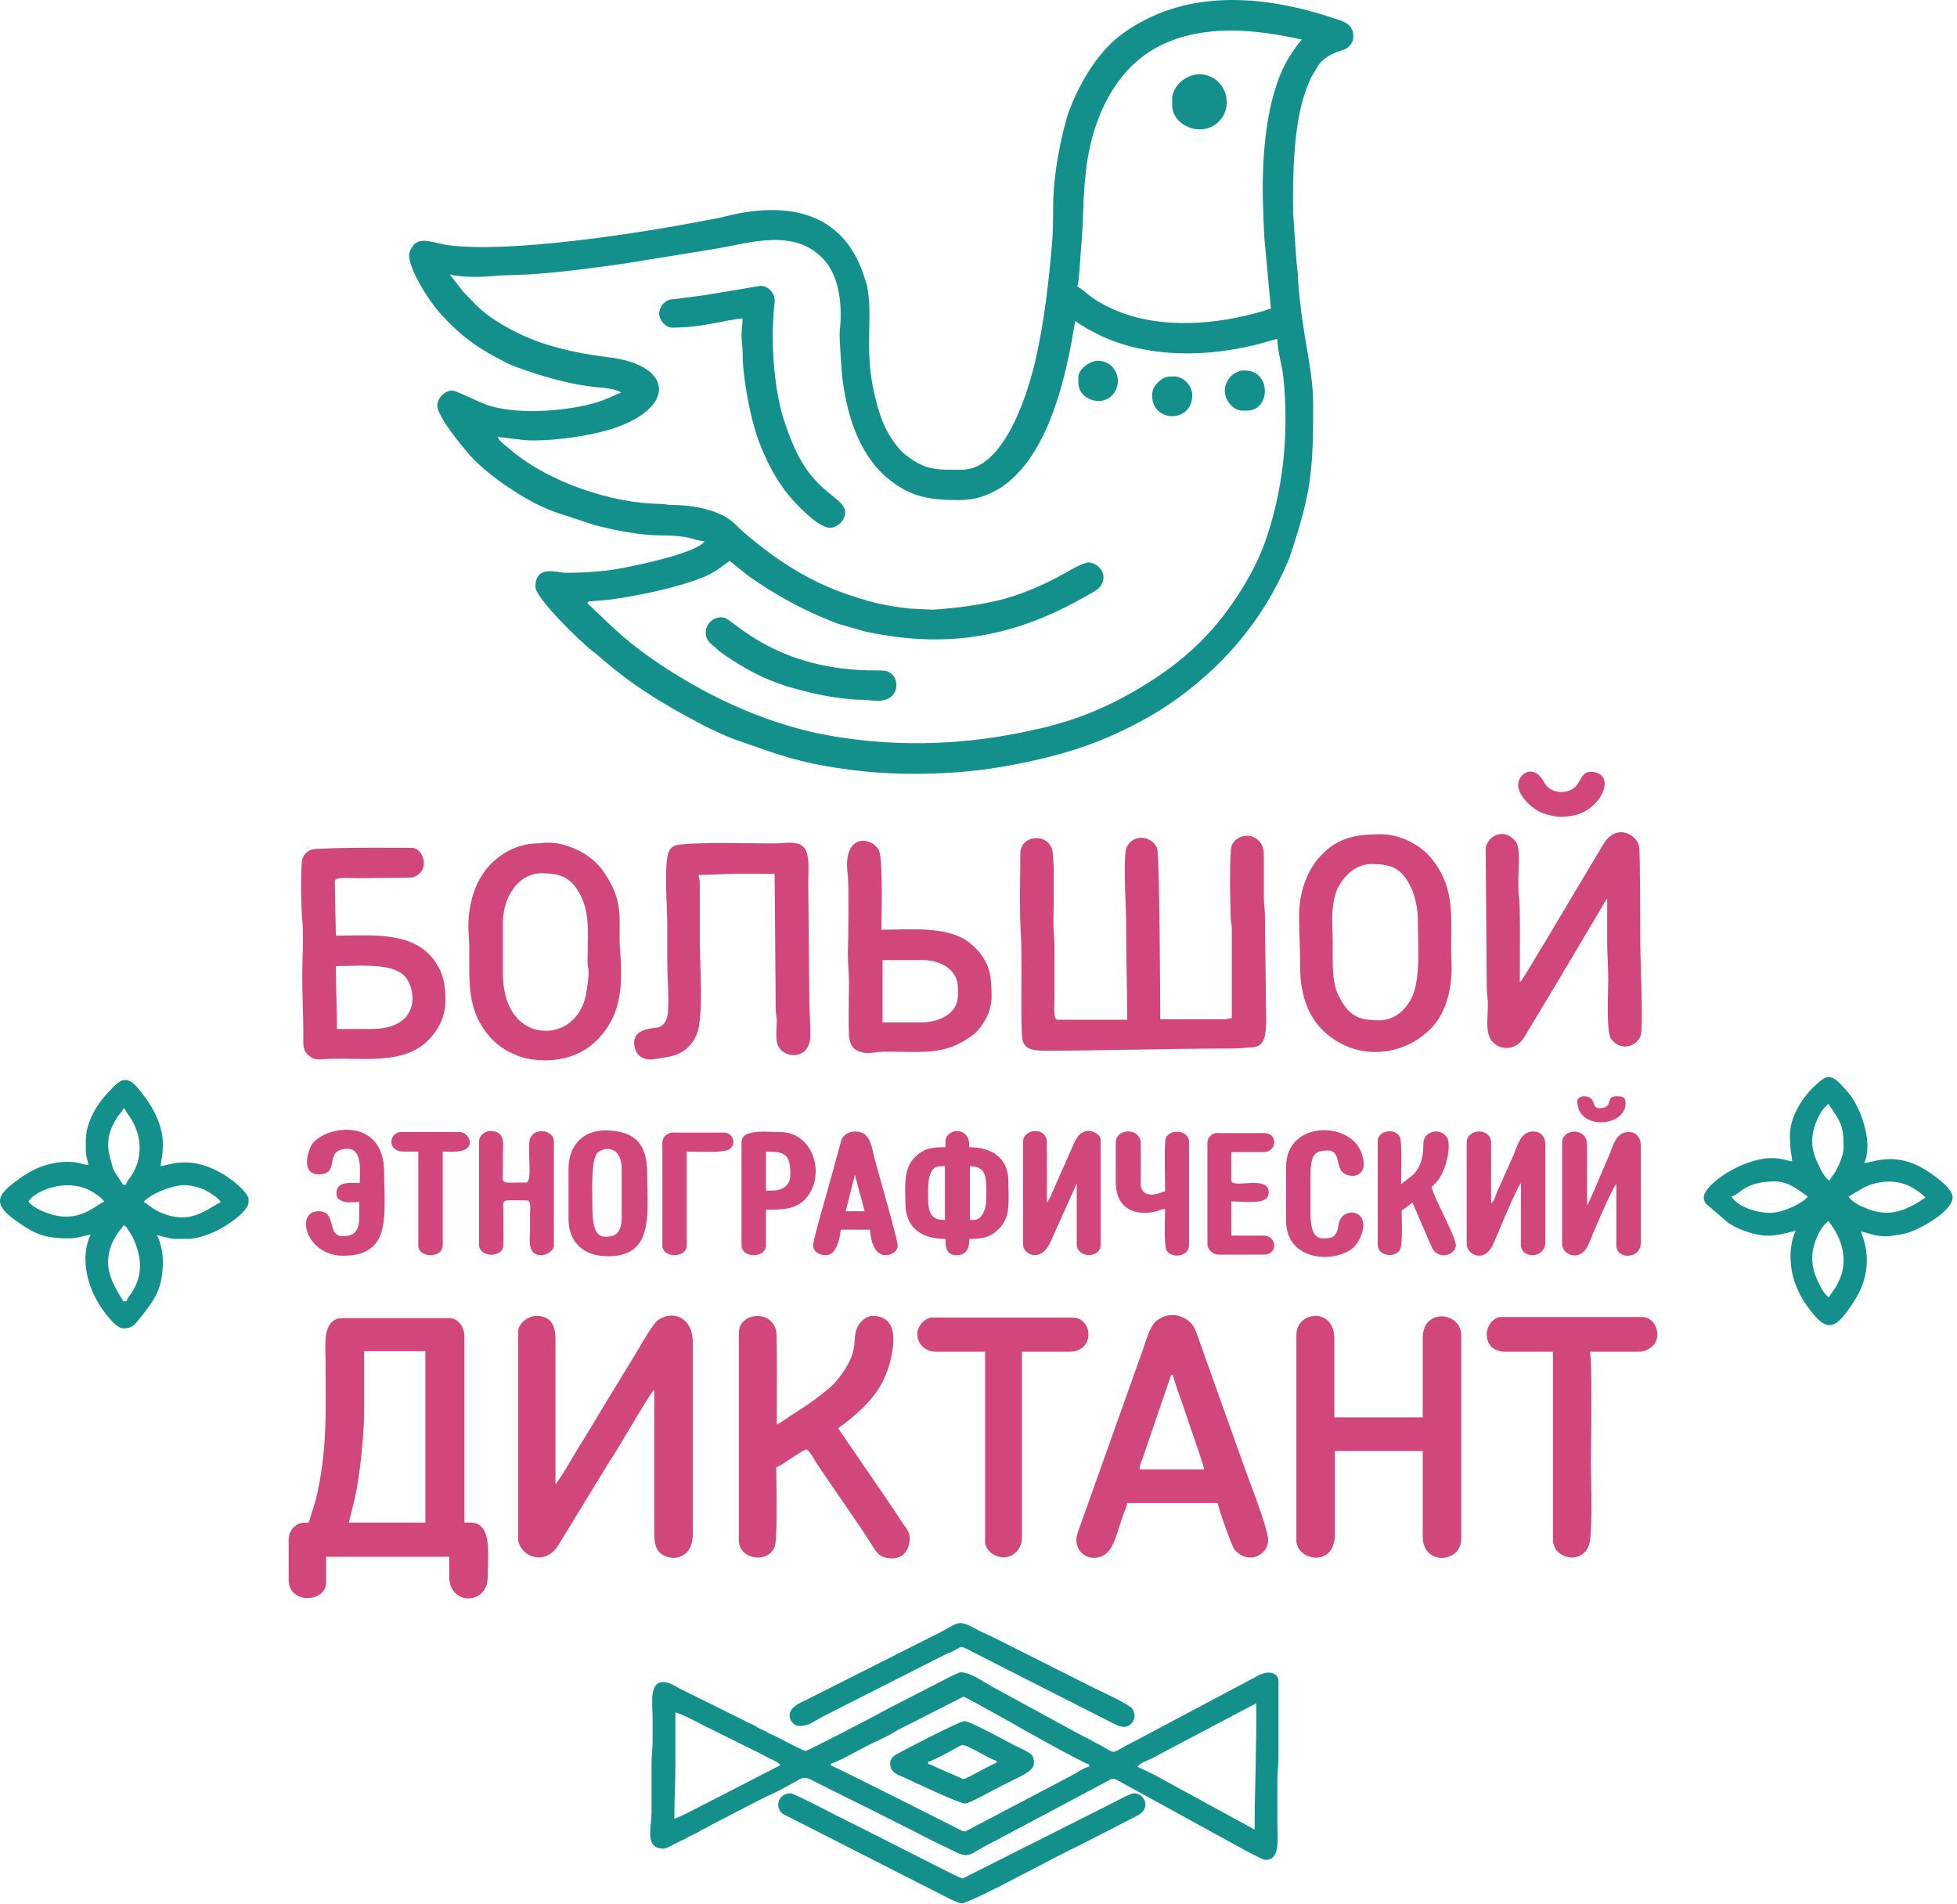 <svg width="148" height="144" viewBox="0 0 148 144" fill="none" xmlns="http://www.w3.org/2000/svg">
<path fill-rule="evenodd" clip-rule="evenodd" d="M34.013 20.754C34.998 21 36.679 20.959 37.705 20.836L39.92 20.754C42.093 20.631 45.293 20.221 47.467 19.892L54.029 18.826C56.736 18.375 60.141 17.185 62.356 19.687C63.545 21.041 63.709 23.297 63.504 25.061C63.463 25.553 63.668 28.547 63.75 28.916C64.119 31.664 65.104 34.658 67.401 36.381C68.959 37.571 70.313 37.817 72.528 37.817C73.799 37.817 74.743 37.448 75.686 36.873C79.049 34.658 80.403 29.367 81.1 25.512C81.141 25.184 81.264 24.65 81.305 24.281C81.552 24.445 81.839 24.609 82.085 24.773C82.249 24.896 82.372 24.896 82.536 25.02C86.433 27.194 91.601 27.07 95.825 25.84C96.112 25.758 96.317 25.676 96.605 25.635C96.605 26.578 96.974 27.645 97.056 28.547C97.466 32.526 97.097 36.504 95.948 40.155C95.251 42.452 94.021 44.584 92.585 46.471C91.231 48.276 89.468 49.876 87.581 51.147C85.243 52.706 82.659 54.018 79.911 54.757C79.46 54.88 79.091 55.003 78.639 55.085C73.471 56.315 68.221 56.561 62.93 55.659C58.336 54.88 53.906 52.87 50.051 50.327C47.59 48.686 46.605 47.702 44.678 45.856C44.514 45.692 44.308 45.61 44.514 45.487C44.514 45.487 45.785 45.364 45.908 45.364C47.754 45.159 51.404 44.42 53.291 43.6C54.152 43.231 54.48 42.903 55.178 42.411L56.613 43.559C58.705 45.036 60.961 46.266 63.381 47.169L65.391 47.743C70.887 48.932 75.604 48.399 80.608 45.897C81.182 45.61 81.633 45.364 82.208 45.036C82.741 44.708 83.315 44.544 83.438 43.805C83.561 43.149 82.905 42.534 82.331 42.534C81.798 42.534 80.362 43.477 79.747 43.764C78.475 44.42 77.081 44.995 75.645 45.364C73.922 45.774 72.405 45.979 70.559 46.102L68.795 46.02C68.18 45.938 67.729 45.897 67.114 45.774C65.965 45.569 65.104 45.282 64.119 44.954C61.166 43.969 58.623 42.288 56.326 40.319C55.793 39.868 55.383 39.334 54.727 39.006C53.619 38.432 52.184 38.186 50.83 38.186C50.42 38.186 50.338 38.104 49.928 38.104C46.318 38.063 41.56 36.504 38.648 34.043C38.32 33.756 37.869 33.469 37.623 33.059C38.279 33.059 39.345 33.305 40.289 33.305C42.258 33.305 44.596 32.936 46.113 32.485C51.158 30.926 50.994 27.645 46.113 27.029C44.185 26.783 42.709 26.496 41.068 25.963C39.592 25.471 38.156 24.733 37.008 23.912C36.105 23.256 35.736 22.764 35.039 22.066L34.013 20.754ZM95.497 14.273C95.497 15.34 95.579 18.006 95.702 18.867L96.112 23.338C95.866 23.379 95.743 23.461 95.456 23.543C92.052 24.527 88.032 24.896 84.669 23.584C82.495 22.723 82.208 22.066 81.469 21.656C81.633 21.287 81.716 18.908 81.798 18.252C81.962 16.242 81.88 15.053 82.126 12.92C82.536 9.187 84.218 5.209 87.745 3.445C91.067 1.804 94.964 2.214 98.45 2.994C98.327 3.158 98.204 3.281 98.081 3.445C97.958 3.609 97.835 3.814 97.712 3.978C95.866 6.685 95.497 11.074 95.497 14.273ZM72.733 35.52C70.887 35.52 70.026 35.602 68.508 34.412C67.893 33.961 67.196 32.895 66.868 32.157C66.457 31.213 66.211 30.229 66.006 29.203C65.432 26.291 65.965 23.994 65.637 22.025C65.596 21.656 65.555 21.492 65.432 21.164C63.996 16.283 60.059 15.258 55.547 16.201C55.137 16.283 54.727 16.406 54.316 16.488C53.865 16.57 53.414 16.652 53.004 16.734C48.164 17.678 38.402 19.154 33.89 18.539C32.783 18.375 31.839 17.883 31.265 18.539C31.142 18.703 30.937 19.031 30.937 19.277C30.937 20.385 32.373 22.641 33.193 23.584C34.095 24.609 35.121 25.553 36.269 26.291C36.474 26.414 36.597 26.496 36.802 26.619C37.008 26.742 37.09 26.783 37.295 26.906C37.869 27.194 38.402 27.522 38.976 27.727C41.109 28.506 43.365 29.162 45.662 29.326C46.031 29.367 46.769 29.49 46.974 29.695C46.482 29.819 45.867 30.311 44.144 30.68C41.971 31.131 38.935 31.336 36.761 30.598C36.023 30.311 34.464 29.531 34.218 29.531C33.644 29.531 33.07 30.106 33.07 30.68C33.07 31.254 34.095 32.649 34.423 33.059C34.587 33.264 34.669 33.387 34.834 33.592C34.998 33.797 35.121 33.92 35.285 34.125C36.023 35.069 37.377 36.135 38.361 36.791C39.51 37.571 40.781 38.309 42.093 38.76L44.965 39.703C45.498 39.827 45.949 39.95 46.523 40.073C47.59 40.278 48.82 40.483 49.928 40.483C52.266 40.483 52.348 40.852 53.291 40.934C52.594 41.877 47.836 42.821 46.687 43.026C45.457 43.231 44.103 43.313 42.791 43.313C42.135 43.313 40.494 42.657 40.494 44.379C40.494 45.241 44.021 48.645 44.842 49.26C45.129 49.465 45.334 49.671 45.58 49.876C46.646 50.778 47.754 51.639 48.984 52.419C50.215 53.239 51.486 53.936 52.799 54.634C53.004 54.716 53.086 54.798 53.25 54.88C54.029 55.249 54.768 55.618 55.547 55.905C58.705 57.013 60.346 57.669 63.955 58.161C67.647 58.694 72.077 58.612 75.686 57.997C78.557 57.505 81.223 56.849 83.807 55.741C85.407 55.044 86.884 54.264 88.319 53.321C92.339 50.614 95.497 46.964 97.384 42.493C97.507 42.246 97.548 42.083 97.63 41.836C99.148 37.242 99.312 35.643 99.312 30.639C99.312 29.244 99.107 27.973 98.901 26.742C98.573 24.855 98.286 23.01 98.163 21.082C98.163 20.836 98.122 20.426 98.081 20.098C98.04 19.852 98.04 19.441 97.999 19.113L97.794 16.119C97.753 13.166 97.835 9.392 98.737 6.89C98.861 6.521 99.107 5.906 99.312 5.578C99.435 5.414 99.599 5.127 99.681 4.962C100.132 4.347 100.706 4.06 101.445 3.814C101.937 3.691 102.347 3.322 102.347 2.748C102.347 1.804 101.568 1.599 100.911 1.394C95.538 -0.411 89.55 -0.903 84.792 2.625C83.684 3.445 82.741 4.675 82.044 5.865C81.51 6.808 81.018 7.834 80.69 8.859C80.157 10.787 79.788 12.715 79.665 14.765C79.624 15.914 79.665 16.98 79.583 18.129C79.337 21.164 78.968 24.363 78.311 27.235C77.778 29.531 76.014 35.52 72.733 35.52Z" fill="#13908B"/>
<path fill-rule="evenodd" clip-rule="evenodd" d="M62.889 133.344C63.381 133.221 64.899 132.36 65.391 132.114C66.211 131.663 67.114 131.335 67.852 130.842L72.856 128.299C72.979 128.299 74.948 129.407 75.235 129.571L76.424 130.227C77.163 130.678 82.044 133.385 82.372 133.426V133.591C81.962 133.673 81.51 134.001 81.141 134.206L73.348 138.307C73.02 138.472 73.02 138.554 72.733 138.43C72.241 138.184 63.258 133.632 62.848 133.508V133.344H62.889ZM50.994 137.528C50.994 136.093 51.076 134.944 51.076 133.55C51.076 132.196 51.076 130.842 51.076 129.489C51.404 129.53 52.758 130.227 53.127 130.432L57.106 132.401C57.475 132.565 57.721 132.729 58.049 132.893C58.377 133.057 58.828 133.221 59.033 133.467L55.055 135.518C54.358 135.846 51.404 137.446 50.994 137.528ZM94.882 138.348L87.745 134.452C87.499 134.329 87.458 134.288 87.212 134.165L86.022 133.591C86.227 133.303 86.761 133.139 87.089 132.975L95.005 128.792C95.046 131.786 94.882 135.313 94.882 138.348ZM60.92 132.401C60.756 132.401 59.813 131.868 59.608 131.786L58.664 131.294C58.5 131.212 58.459 131.212 58.295 131.13C58.008 131.007 57.967 130.924 57.639 130.801C57.352 130.678 57.27 130.596 56.983 130.432C56.736 130.309 56.531 130.268 56.285 130.104L51.65 127.807C51.24 127.643 50.707 127.192 50.174 127.192C49.066 127.192 49.353 128.833 49.353 129.94C49.353 130.514 49.353 131.089 49.353 131.704C49.353 132.401 49.271 132.77 49.271 133.467C49.271 134.657 49.271 135.846 49.271 137.036C49.271 138.225 48.738 139.784 50.174 139.784C50.502 139.784 51.281 139.251 51.65 139.128C51.938 139.005 52.061 138.882 52.348 138.759C52.635 138.636 52.799 138.554 53.045 138.389C53.291 138.266 53.537 138.143 53.742 138.02L57.311 136.175C57.803 135.928 58.213 135.723 58.746 135.477C61.002 134.37 60.51 134.165 61.658 134.739C63.586 135.723 65.473 136.626 67.401 137.61C68.385 138.102 69.287 138.554 70.231 139.046C70.723 139.292 71.133 139.497 71.666 139.743C73.512 140.686 72.979 140.317 75.317 139.169L83.725 134.698C84.094 134.493 84.135 134.411 84.505 134.616L92.134 138.8C92.749 139.128 95.415 140.645 95.702 140.645C96.81 140.645 96.605 139.169 96.605 138.061C96.605 136.913 96.605 135.723 96.605 134.534C96.605 133.878 96.687 133.508 96.687 132.852V127.151C96.687 126.495 95.948 126.208 95.005 126.782C94.759 126.905 94.554 127.028 94.308 127.151L85.653 131.745C83.643 132.729 84.71 132.688 82.782 131.745C82.495 131.581 82.372 131.499 82.085 131.376C81.798 131.212 81.674 131.171 81.387 131.006L75.071 127.561C74.374 127.192 73.43 126.454 72.651 126.454C72.405 126.454 70.805 127.356 70.436 127.52L67.155 129.202C66.457 129.612 61.084 132.401 60.92 132.401Z" fill="#13908B"/>
<path fill-rule="evenodd" clip-rule="evenodd" d="M137.047 95.158C137.047 94.092 137.621 92.82 138.277 92.328C138.401 92.492 138.524 92.656 138.647 92.861C139.467 94.091 139.713 95.65 139.016 96.963C138.893 97.209 138.852 97.332 138.688 97.537C138.565 97.742 138.401 97.906 138.318 98.111C137.949 97.865 137.662 97.291 137.457 96.84C137.252 96.388 137.047 95.814 137.047 95.158ZM139.795 90.482L140.985 89.785C142.092 89.252 143.405 89.17 144.512 89.744C144.84 89.908 145.414 90.318 145.619 90.564C144.061 91.59 142.789 92.123 140.985 91.302C140.574 91.179 139.959 90.769 139.795 90.482ZM130.936 90.482C131.592 90.318 131.961 89.334 134.217 89.334C135.283 89.334 136.063 90.031 136.719 90.482C136.35 90.974 134.832 91.713 133.889 91.713C132.904 91.713 131.469 91.302 130.936 90.482ZM137.047 86.298C137.047 85.273 137.621 83.96 138.277 83.468C139.139 84.781 139.426 84.986 139.426 86.75C139.426 87.365 139.016 88.267 138.729 88.718C138.606 88.924 138.442 89.046 138.359 89.293C137.99 89.046 137.703 88.472 137.498 88.021C137.252 87.529 137.047 86.955 137.047 86.298ZM135.365 85.847C135.365 87.078 135.529 87.447 135.529 87.816C135.16 87.775 134.709 87.57 134.012 87.57C131.756 87.57 128.844 89.58 128.844 90.564C128.844 90.687 128.926 90.892 129.008 91.015L130.73 92.492C131.018 92.656 131.264 92.82 131.592 92.943C133.52 93.722 134.258 93.435 135.816 93.066C135.242 94.133 135.324 95.937 135.775 97.086C136.022 97.742 136.35 98.357 136.76 98.891C138.072 100.654 138.729 100.818 140.287 98.275C141.19 96.84 141.436 95.24 140.903 93.599C140.821 93.353 140.779 93.312 140.738 93.107C141.231 93.23 142.051 93.558 142.871 93.476C143.733 93.353 144.184 93.312 144.881 92.984C145.701 92.615 147.67 91.507 147.67 90.523C147.67 89.908 146.358 88.924 145.825 88.595C143.364 86.955 141.641 87.939 140.985 87.939C141.641 86.585 140.862 84.084 139.959 82.853C139.836 82.689 139.672 82.484 139.508 82.32C138.934 81.704 138.442 81.048 137.662 81.746C136.514 82.648 135.365 84.289 135.365 85.847Z" fill="#13908B"/>
<path fill-rule="evenodd" clip-rule="evenodd" d="M8.173 95.445C8.173 94.543 8.501 93.846 8.911 93.23C9.075 93.025 9.239 92.861 9.321 92.656C9.608 92.738 9.526 92.779 9.813 93.189C9.977 93.435 10.059 93.558 10.183 93.886C10.757 95.281 10.757 96.553 9.936 97.783C9.813 97.947 9.608 98.193 9.567 98.398H9.321C9.239 98.152 8.173 96.84 8.173 95.445ZM16.704 90.892C15.515 91.507 14.366 92.656 12.11 91.672C11.659 91.466 11.29 91.179 10.88 90.892C11.249 90.359 12.767 89.703 13.792 89.621C14.366 89.58 15.023 89.785 15.433 89.949C15.843 90.154 16.499 90.564 16.704 90.892ZM4.973 92C3.989 92 2.553 91.425 2.143 90.851C2.677 90.031 4.891 89.129 6.655 89.949C7.024 90.113 7.64 90.523 7.886 90.851C7.188 91.22 6.368 92 4.973 92ZM8.173 86.626C8.173 85.724 8.501 85.027 8.911 84.412C9.075 84.207 9.239 84.043 9.321 83.837H9.444C9.485 84.043 9.69 84.248 9.813 84.453C10.757 85.847 10.839 87.57 9.895 88.965C9.772 89.129 9.567 89.375 9.526 89.58H9.28C9.198 89.334 8.747 88.841 8.542 88.349C8.419 87.857 8.173 87.119 8.173 86.626ZM6.491 86.216C6.491 87.324 6.45 87.037 6.696 88.103C6.204 88.062 6.04 87.857 5.097 87.857C3.866 87.857 2.8 88.267 2.02 88.759C1.528 89.046 1.323 89.252 0.872 89.58C-0.728 90.81 0.051 91.549 1.774 92.697C3.005 93.517 3.866 93.64 5.261 93.64C5.835 93.64 6.368 93.435 6.86 93.353C6.081 94.953 6.532 97.045 7.434 98.521C7.722 99.013 8.706 100.449 9.321 100.449C9.936 100.449 10.142 100.244 10.593 99.67C11.7 98.275 12.315 97.455 12.315 95.363C12.315 94.625 12.11 93.846 11.864 93.394C13.3 93.722 12.644 93.681 14.161 93.681C16.089 93.681 18.796 91.713 18.796 90.933V90.646C18.796 90.154 16.499 87.898 13.997 87.898C13.177 87.898 12.808 88.062 12.151 88.185C12.151 87.775 12.315 87.57 12.315 86.504C12.315 85.396 11.864 84.371 11.413 83.632C11.126 83.14 10.921 82.935 10.634 82.525C9.567 81.13 9.075 81.663 8.296 82.484C7.393 83.386 6.491 84.822 6.491 86.216Z" fill="#13908B"/>
<path fill-rule="evenodd" clip-rule="evenodd" d="M49.846 23.707C49.846 24.199 50.338 24.773 50.83 24.773C53.25 24.773 54.727 24.199 56.162 24.076C56.162 24.609 56.08 24.814 56.08 25.389C56.08 25.881 56.162 26.127 56.162 26.701C56.162 28.588 56.778 31.951 57.557 33.797C58.09 35.11 58.746 36.34 59.608 37.407C60.141 38.063 61.864 39.909 62.766 39.909C63.34 39.909 63.914 39.334 63.914 38.76C63.914 37.53 61.535 37.448 59.895 33.428C59.649 32.854 59.485 32.321 59.279 31.746C58.5 29.326 58.254 25.594 58.582 22.887C58.664 22.23 58.131 21.615 57.516 21.615L53.332 22.312C52.676 22.395 51.855 22.518 51.158 22.6C50.707 22.641 50.502 22.641 50.256 22.887C50.051 23.01 49.846 23.461 49.846 23.707Z" fill="#13908B"/>
<path fill-rule="evenodd" clip-rule="evenodd" d="M72.733 143.927C73.266 143.927 78.721 141.015 79.911 140.399C80.485 140.112 81.018 139.825 81.633 139.538L85.161 137.733C85.448 137.569 85.735 137.446 86.022 137.282C87.13 136.708 86.514 135.6 85.776 135.6C85.489 135.6 84.464 136.175 84.136 136.339L72.815 142.04C72.61 142.04 71.502 141.425 71.215 141.302L64.735 138.02C64.489 137.897 64.201 137.774 63.914 137.61C63.627 137.446 63.381 137.364 63.094 137.2C62.807 137.036 59.977 135.6 59.813 135.6C58.869 135.6 58.541 136.626 59.197 137.159L70.723 143.024C71.051 143.188 72.405 143.927 72.733 143.927Z" fill="#13908B"/>
<path fill-rule="evenodd" clip-rule="evenodd" d="M60.387 130.514C61.166 130.514 61.371 130.268 62.192 129.817L71.584 125.059C71.749 124.977 71.831 124.977 71.995 124.895C72.979 124.444 72.241 124.28 74.251 125.264C74.784 125.551 75.235 125.756 75.768 126.043L84.013 130.227C84.3 130.35 85.079 130.924 85.612 130.268C85.858 129.94 85.858 129.612 85.653 129.243C85.448 128.874 83.069 127.807 82.823 127.684L76.137 124.321C75.563 124.034 75.03 123.747 74.456 123.5C74.168 123.377 73.922 123.254 73.635 123.09C72.323 122.393 72.446 122.803 70.805 123.582L61.043 128.504C60.346 128.833 59.608 129.161 59.731 129.858C59.772 130.227 60.182 130.514 60.387 130.514Z" fill="#13908B"/>
<path fill-rule="evenodd" clip-rule="evenodd" d="M72.856 134.534L70.887 133.673C70.6 133.55 70.518 133.467 70.19 133.385V133.221C70.723 133.098 72.61 131.991 72.733 131.95C73.102 131.868 74.784 133.016 75.358 133.139V133.303C74.866 133.467 73.061 134.534 72.856 134.534ZM67.319 133.344C67.319 134.042 67.893 134.206 68.385 134.411C69.165 134.78 72.569 136.38 72.979 136.38C73.307 136.38 75.194 135.313 75.768 135.026C76.014 134.903 76.219 134.821 76.424 134.698C77.163 134.329 78.188 133.919 78.188 133.344C78.188 132.729 78.065 132.606 77.081 132.155C76.383 131.827 73.389 130.145 72.938 130.145C72.569 130.145 68.303 132.36 67.811 132.647C67.565 132.77 67.319 133.016 67.319 133.344Z" fill="#13908B"/>
<path fill-rule="evenodd" clip-rule="evenodd" d="M53.373 47.825C53.373 48.522 53.865 48.727 54.111 48.973C54.275 49.137 54.275 49.137 54.48 49.301C55.588 50.122 57.352 51.147 58.664 51.598C59.033 51.721 59.279 51.844 59.608 51.926C60.879 52.296 62.356 52.665 63.873 52.829C64.325 52.87 64.612 52.911 65.104 52.911C65.924 52.911 66.662 53.198 67.36 52.706C67.934 52.296 67.934 51.311 67.36 50.901C67.073 50.696 66.785 50.696 66.293 50.696C58.828 50.737 55.547 46.964 54.809 46.717C54.07 46.512 53.373 47.127 53.373 47.825Z" fill="#13908B"/>
<path fill-rule="evenodd" clip-rule="evenodd" d="M88.647 7.505V7.957C88.647 9.474 90.821 10.459 92.134 9.228C93.446 7.998 92.626 5.619 90.698 5.619C89.714 5.619 88.647 6.48 88.647 7.505Z" fill="#13908B"/>
<path fill-rule="evenodd" clip-rule="evenodd" d="M92.626 29.531C92.626 30.393 93.364 31.049 93.939 31.049H94.308C96.112 31.049 96.153 28.014 94.144 28.014C93.364 27.973 92.626 28.711 92.626 29.531Z" fill="#13908B"/>
<path fill-rule="evenodd" clip-rule="evenodd" d="M87.13 29.901C87.13 31.992 90.165 31.992 90.165 29.901C90.165 29.162 89.509 28.465 88.811 28.465C88.319 28.465 87.991 28.465 87.54 28.957C87.294 29.162 87.13 29.49 87.13 29.901Z" fill="#13908B"/>
<path fill-rule="evenodd" clip-rule="evenodd" d="M81.552 28.506V28.957C81.552 30.106 83.11 30.762 84.013 29.983C85.038 29.08 84.505 27.276 82.987 27.276C82.372 27.317 81.552 27.932 81.552 28.506Z" fill="#13908B"/>
<path d="M114.942 73.358C114.94 73.76 114.939 74.085 114.939 74.281C115.099 74.147 115.692 73.148 116.178 72.329C116.439 71.888 116.67 71.5 116.785 71.327L121.215 63.903C122.199 62.181 123.799 63.083 123.963 64.026C124.045 64.724 124.045 70.466 124.045 71.04C124.045 71.634 124.07 72.5 124.098 73.436V73.455C124.149 75.164 124.206 77.103 124.127 78.054C124.045 79.038 122.65 79.654 121.83 78.546C121.527 78.143 121.583 75.921 121.613 74.726C121.619 74.463 121.625 74.25 121.625 74.117C121.625 73.563 121.604 73.081 121.584 72.599C121.563 72.117 121.543 71.635 121.543 71.081V67.964C121.502 68.005 121.461 68.046 121.42 68.128C121.297 68.292 121.379 68.169 121.297 68.333L118.425 73.173C118.334 73.287 118.268 73.415 118.199 73.547C118.144 73.653 118.088 73.762 118.015 73.871L115.349 78.3C114.734 79.449 113.544 79.449 112.929 78.833C112.417 78.351 112.458 77.492 112.5 76.63C112.515 76.32 112.53 76.01 112.519 75.716C112.51 75.631 112.502 75.552 112.494 75.477C112.463 75.193 112.437 74.957 112.437 74.568L112.355 64.15C112.478 63.247 113.709 62.509 114.611 63.616C114.917 63.993 114.885 64.857 114.849 65.834C114.822 66.559 114.793 67.347 114.898 68.046C114.964 68.544 114.95 71.649 114.942 73.358Z" fill="#D1477B"/>
<path d="M93.159 76.988C93.036 76.988 92.964 77.008 92.893 77.029L92.867 77.036L92.843 77.043C92.834 77.045 92.825 77.047 92.816 77.049C92.765 77.061 92.707 77.07 92.626 77.07H87.745C87.745 76.331 87.704 64.519 87.499 64.109C87.048 63.165 85.694 63.042 85.202 64.067C84.984 64.534 85.073 66.956 85.129 68.477V68.484L85.13 68.511C85.135 68.664 85.141 68.807 85.145 68.938C85.155 69.209 85.161 69.426 85.161 69.564C85.161 70.879 85.181 72.122 85.202 73.36L85.202 73.367C85.223 74.598 85.243 75.824 85.243 77.111H79.993C79.698 77.111 79.717 76.509 79.737 75.891C79.742 75.735 79.747 75.578 79.747 75.429V71.615C79.747 71.24 79.726 70.95 79.705 70.664C79.685 70.386 79.665 70.112 79.665 69.769L79.665 69.685C79.665 69.647 79.666 69.605 79.666 69.559C79.668 69.416 79.671 69.234 79.674 69.025V69.017C79.698 67.529 79.743 64.651 79.542 64.15C79.091 62.96 77.163 63.165 77.163 64.56C77.163 65.113 77.156 65.683 77.15 66.261V66.266C77.133 67.739 77.115 69.258 77.204 70.671C77.265 71.608 77.255 72.898 77.245 74.256V74.273C77.235 75.646 77.224 77.086 77.286 78.3C77.327 79.326 77.983 79.449 79.049 79.449C81.357 79.449 83.695 79.408 86.043 79.367C88.411 79.326 90.79 79.285 93.159 79.285C93.645 79.285 93.955 79.255 94.312 79.221L94.375 79.215C94.42 79.211 94.466 79.207 94.513 79.203C95.046 79.203 95.292 79.08 95.497 78.751C95.772 78.304 95.759 77.396 95.748 76.607C95.746 76.499 95.745 76.393 95.744 76.291L95.743 76.239L95.743 76.167L95.661 69.236C95.661 68.931 95.638 68.696 95.617 68.475C95.597 68.279 95.579 68.094 95.579 67.882V64.97C95.579 64.355 95.579 64.109 95.333 63.739C94.759 62.919 93.569 63.083 93.159 63.903C92.954 64.314 93.036 68.825 93.077 69.441C93.077 69.62 93.097 69.722 93.117 69.827C93.127 69.881 93.137 69.936 93.145 70.003C93.154 70.072 93.159 70.154 93.159 70.261V76.988Z" fill="#D1477B"/>
<path fill-rule="evenodd" clip-rule="evenodd" d="M23.349 115.133C22.775 115.133 22.57 115.174 22.282 115.42C22.036 115.625 21.831 115.994 21.831 116.405V119.44C21.831 121.368 24.661 121.163 24.661 119.686V117.717H33.972V119.235C33.972 121.409 36.884 121.409 36.884 119.235L36.885 119.163L36.885 119.108L36.886 119.04C36.886 118.989 36.888 118.937 36.889 118.885C36.889 118.841 36.891 118.797 36.892 118.753C36.894 118.651 36.898 118.548 36.901 118.444L36.901 118.429V118.425C36.949 116.852 37.001 115.133 35.572 115.133H35.121V101.105C35.121 100.285 34.629 99.67 33.972 99.67H25.933C24.533 99.67 24.578 101.24 24.611 102.402C24.616 102.568 24.62 102.726 24.62 102.869C24.62 103.153 24.621 103.431 24.623 103.704L24.627 104.409V104.435C24.645 107.594 24.66 110.121 23.882 113.41L23.349 115.133ZM27.533 106.889V102.172H32.167V115.133H26.384L26.835 113.287C27.204 111.688 27.533 108.57 27.533 106.889Z" fill="#D1477B"/>
<path d="M39.181 116.323V100.695C39.181 100.162 39.838 99.506 40.576 99.506C42.022 99.506 42.016 100.771 42.012 101.6V101.603C42.012 101.644 42.011 101.683 42.011 101.721V112.221C42.266 111.967 42.835 111.004 43.338 110.153C43.647 109.63 43.932 109.148 44.103 108.899C44.452 108.345 44.78 107.792 45.108 107.239C45.436 106.685 45.764 106.13 46.113 105.576L48.164 102.213C48.191 102.167 48.224 102.11 48.261 102.045L48.262 102.044C48.625 101.416 49.433 100.016 49.805 99.793C50.912 99.055 52.389 99.629 52.389 101.475V116.036C52.389 118.168 50.297 118.127 49.723 117.184C49.477 116.774 49.477 116.323 49.477 115.666V105.084C49.28 105.224 48.068 107.262 47.216 108.695C46.821 109.358 46.504 109.891 46.4 110.047C46.183 110.361 45.994 110.674 45.8 110.997C45.665 111.222 45.527 111.451 45.375 111.688L42.34 116.651C41.683 117.922 40.453 118.045 39.673 117.348C39.427 117.102 39.181 116.774 39.181 116.323Z" fill="#D1477B"/>
<path d="M98.04 100.941V116.487C98.04 118.004 100.952 118.579 100.952 116.036V109.719H107.597V116.2C107.597 118.414 110.509 118.209 110.509 116.364V100.982C110.509 99.178 107.597 98.891 107.597 101.146V107.176H100.911V101.229C100.911 98.808 98.04 99.137 98.04 100.941Z" fill="#D1477B"/>
<path d="M55.875 116.487V100.777C55.875 99.26 58.336 98.973 58.705 100.654C58.773 100.959 58.756 105.1 58.749 106.923V107.025L58.749 107.047L58.748 107.2C58.747 107.442 58.746 107.619 58.746 107.709C58.91 107.654 59.038 107.563 59.166 107.472C59.229 107.427 59.293 107.381 59.361 107.34C59.747 107.079 60.074 106.868 60.373 106.675C61.156 106.169 61.757 105.78 62.766 104.92C62.804 104.882 62.851 104.839 62.9 104.794C63.009 104.695 63.132 104.582 63.217 104.469C64.526 102.888 64.584 102.049 64.632 101.352C64.657 101 64.679 100.684 64.858 100.326C65.022 99.957 65.514 99.506 65.965 99.506C67.729 99.506 67.688 101.146 67.442 102.418C67.114 104.059 66.498 105.207 65.309 106.397C64.735 106.971 64.037 107.545 63.381 107.996L67.565 114.108C67.624 114.197 67.681 114.283 67.737 114.368C67.797 114.46 67.855 114.551 67.913 114.641C67.971 114.73 68.029 114.82 68.088 114.911C68.145 114.997 68.202 115.084 68.262 115.174C68.295 115.224 68.329 115.271 68.362 115.317L68.395 115.362L68.413 115.385L68.419 115.393C68.616 115.659 68.795 115.901 68.795 116.323C68.795 117.225 68.262 117.84 67.483 117.84C66.549 117.84 66.279 117.397 65.869 116.721L65.801 116.61C65.156 115.606 64.302 114.365 63.458 113.14C62.853 112.262 62.254 111.392 61.74 110.621C61.576 110.334 61.207 109.719 61.002 109.596C60.747 109.66 60.262 109.987 59.79 110.305C59.35 110.602 58.923 110.89 58.705 110.949C58.705 111.096 58.709 111.364 58.714 111.708V111.709C58.737 113.296 58.784 116.507 58.582 116.979C58.008 118.291 55.875 117.881 55.875 116.487Z" fill="#D1477B"/>
<path fill-rule="evenodd" clip-rule="evenodd" d="M82.7 117.799C83.901 117.799 84.225 116.776 84.63 115.5C84.75 115.12 84.878 114.717 85.038 114.313C85.049 114.279 85.06 114.248 85.071 114.218C85.086 114.179 85.1 114.143 85.114 114.108C85.168 113.973 85.215 113.853 85.243 113.657H92.093C92.134 114.026 93.159 116.938 93.364 117.184C94.472 118.414 95.907 117.512 95.907 116.487C95.907 115.769 95.052 113.484 94.463 111.908C94.278 111.413 94.119 110.988 94.021 110.703L90.452 100.695C90.083 99.588 88.606 98.973 87.458 99.875C87.051 100.18 86.756 101.075 86.527 101.769C86.479 101.915 86.434 102.051 86.391 102.172L81.51 115.871C81.1 117.02 81.921 117.799 82.7 117.799ZM88.565 103.977H88.729C88.729 104.175 88.807 104.392 88.883 104.602L88.909 104.675C88.915 104.693 88.921 104.711 88.928 104.729C88.945 104.78 88.962 104.83 88.975 104.879L89.591 106.643C89.674 106.906 89.865 107.461 90.084 108.095C90.51 109.332 91.04 110.869 91.067 111.114H86.186C86.186 110.825 86.247 110.679 86.326 110.489C86.342 110.45 86.359 110.41 86.376 110.366C86.395 110.319 86.414 110.268 86.433 110.211L88.565 103.977Z" fill="#D1477B"/>
<path fill-rule="evenodd" clip-rule="evenodd" d="M33.685 75.634C33.685 74.732 33.603 74.076 33.275 73.337C31.966 70.647 29.111 70.696 26.422 70.742L26.419 70.742C26.076 70.747 25.735 70.753 25.4 70.753L25.318 66.651C25.318 66.356 25.976 66.376 26.618 66.396C26.777 66.401 26.935 66.406 27.081 66.406L31.101 66.364C32.619 66.036 32.086 64.109 31.142 64.109C30.636 64.109 30.139 64.107 29.649 64.105C27.717 64.099 25.878 64.092 23.882 64.191C23.267 64.232 22.857 64.642 22.816 65.257C22.734 66.2 22.775 68.743 22.857 69.564C22.942 70.271 22.91 71.485 22.881 72.547C22.869 73.026 22.857 73.473 22.857 73.829C22.857 74.594 22.878 75.295 22.898 75.992C22.919 76.679 22.939 77.362 22.939 78.095C22.939 78.216 22.937 78.328 22.936 78.431C22.927 79.098 22.923 79.427 23.349 79.818C23.718 80.156 24.11 80.126 24.577 80.089L24.583 80.089C24.634 80.085 24.687 80.08 24.74 80.077C24.798 80.073 24.856 80.069 24.916 80.067C24.967 80.065 25.019 80.064 25.072 80.064C25.556 80.047 26.071 80.056 26.6 80.065C28.666 80.1 30.935 80.139 32.373 78.669C33.193 77.849 33.685 76.865 33.685 75.634ZM26.296 73.035C27.789 72.998 29.564 72.954 30.445 73.665C31.47 74.486 32.044 77.808 28.066 77.808H25.482C25.482 76.962 25.461 76.178 25.441 75.399C25.42 74.63 25.4 73.865 25.4 73.05C25.678 73.05 25.979 73.043 26.293 73.035H26.296Z" fill="#D1477B"/>
<path d="M49.353 80.105C48.574 80.187 47.959 79.736 47.959 78.833C47.959 77.909 49.016 77.785 49.557 77.721L49.607 77.715L49.651 77.71L49.683 77.706L49.699 77.704C49.718 77.701 49.736 77.698 49.752 77.696C49.772 77.692 49.79 77.689 49.805 77.685C50.543 77.398 50.543 76.619 50.543 75.552C50.543 75.039 50.523 74.588 50.502 74.137C50.481 73.686 50.461 73.235 50.461 72.722V69.81C50.461 69.541 50.445 69.138 50.427 68.668C50.367 67.13 50.279 64.879 50.625 64.314C50.707 64.15 50.871 64.026 51.035 63.944C51.322 63.821 52.471 63.78 52.84 63.78C53.743 63.724 55.364 63.745 56.796 63.764C57.445 63.772 58.055 63.78 58.541 63.78C58.749 63.78 58.958 63.765 59.164 63.75C59.853 63.7 60.5 63.654 60.879 64.191C61.176 64.652 61.155 65.484 61.135 66.261V66.267L61.131 66.406L61.129 66.52C61.128 66.57 61.127 66.62 61.126 66.67L61.126 66.745C61.125 66.769 61.125 66.792 61.125 66.816L61.207 75.429C61.207 75.916 61.227 76.363 61.248 76.815C61.268 77.276 61.289 77.741 61.289 78.259C61.289 80.228 59.239 80.064 58.828 79.038C58.677 78.706 58.704 78.173 58.729 77.686C58.738 77.512 58.746 77.344 58.746 77.193C58.746 77.017 58.728 76.907 58.708 76.791C58.687 76.662 58.664 76.527 58.664 76.29L58.582 66.077H55.67C55.132 66.077 54.677 66.098 54.227 66.119C53.785 66.139 53.347 66.159 52.84 66.159C52.84 66.323 52.86 66.395 52.881 66.467C52.901 66.539 52.922 66.611 52.922 66.775V71.204L52.922 71.284C52.922 71.325 52.923 71.367 52.923 71.41C52.924 71.454 52.924 71.499 52.925 71.545C52.927 71.644 52.929 71.748 52.932 71.857C52.939 72.123 52.948 72.415 52.958 72.724C53.023 74.72 53.11 77.423 52.635 78.341C51.958 79.732 50.903 79.883 49.69 80.056L49.687 80.056L49.52 80.08C49.465 80.088 49.409 80.097 49.353 80.105Z" fill="#D1477B"/>
<path fill-rule="evenodd" clip-rule="evenodd" d="M98.245 69.236C98.245 69.938 98.266 70.578 98.287 71.213V71.227C98.307 71.848 98.327 72.465 98.327 73.132C98.327 75.429 99.066 77.398 100.87 78.587C103.167 80.146 106.285 79.777 108.253 77.726C109.484 76.454 109.853 74.445 109.771 72.722C109.731 72.026 109.74 71.36 109.748 70.714C109.773 68.693 109.796 66.876 108.335 65.011C107.474 63.903 105.956 63.083 104.398 63.083C102.347 63.083 100.993 63.411 99.681 64.929C98.861 65.913 98.245 67.431 98.245 69.236ZM103.742 65.339C104.972 65.339 105.833 65.544 106.49 66.693C106.982 67.513 107.228 68.579 107.228 69.605C107.228 69.993 107.236 70.394 107.244 70.798C107.272 72.228 107.302 73.704 106.982 74.855C106.654 76.003 105.71 77.152 104.316 77.152C102.716 77.152 101.978 76.824 101.198 75.224C100.768 74.327 100.777 73.053 100.786 71.76C100.787 71.575 100.788 71.389 100.788 71.204C100.788 71.044 100.785 70.88 100.779 70.713C100.777 70.618 100.773 70.521 100.77 70.424C100.735 69.426 100.696 68.334 101.116 67.267C101.568 66.323 102.429 65.339 103.742 65.339Z" fill="#D1477B"/>
<path fill-rule="evenodd" clip-rule="evenodd" d="M40.742 63.767C40.807 63.765 40.864 63.763 40.914 63.76C40.979 63.756 41.03 63.75 41.068 63.739C41.314 63.698 41.929 63.698 42.545 63.862C43.816 64.191 45.006 64.929 45.703 65.995C46.894 67.767 46.88 68.901 46.863 70.279C46.857 70.752 46.851 71.254 46.892 71.82C47.139 74.814 46.892 76.906 45.129 78.669C43.734 80.064 41.683 80.433 39.756 80.023C39.263 79.9 38.894 79.736 38.484 79.531C37.705 79.121 37.131 78.587 36.638 77.89C35.47 76.27 35.479 74.442 35.488 72.534C35.489 72.365 35.49 72.195 35.49 72.025C35.505 71.583 35.481 71.215 35.457 70.852C35.416 70.235 35.376 69.631 35.531 68.702C35.818 66.857 36.72 65.339 38.279 64.437C39.377 63.809 40.26 63.782 40.742 63.767ZM38.033 69.769V73.583C38.033 75.634 38.771 77.275 40.371 77.808C41.971 78.3 43.652 77.48 44.226 75.593C44.349 75.183 44.555 73.747 44.514 73.378C44.507 73.331 44.5 73.291 44.494 73.255C44.488 73.221 44.482 73.191 44.476 73.163C44.451 73.033 44.431 72.934 44.431 72.681C44.431 72.325 44.44 71.977 44.448 71.636C44.488 69.979 44.523 68.505 43.57 67.144C42.914 66.2 42.053 66.036 40.945 66.036C39.14 66.036 38.033 67.923 38.033 69.769Z" fill="#D1477B"/>
<path fill-rule="evenodd" clip-rule="evenodd" d="M74.989 75.47C74.989 73.788 74.907 72.681 73.471 71.409C72.115 70.192 69.757 70.243 67.721 70.287C67.355 70.294 67 70.302 66.662 70.302L66.663 70.243L66.663 70.207C66.663 70.141 66.664 70.065 66.665 69.978L66.669 69.629C66.69 68.058 66.734 64.756 66.457 64.272C66.375 64.109 66.211 63.944 66.047 63.821C65.104 63.206 63.75 63.657 64.119 66.2C64.201 66.939 64.16 70.917 64.119 72.189C64.119 72.558 64.14 72.865 64.16 73.173C64.181 73.481 64.201 73.788 64.201 74.158C64.201 74.313 64.201 74.47 64.2 74.629L64.198 74.924L64.192 75.494C64.183 76.424 64.174 77.378 64.201 78.259C64.243 78.874 64.448 79.326 64.94 79.49C65.407 79.682 65.764 79.635 66.158 79.583C66.352 79.558 66.555 79.531 66.785 79.531C67.334 79.523 67.837 79.531 68.306 79.538H68.308C70.4 79.57 71.827 79.591 73.635 78.218C73.963 77.972 74.333 77.439 74.538 77.07C74.743 76.783 74.989 75.921 74.989 75.47ZM69.575 77.316H66.745V72.599H69.78C71.174 72.599 72.446 73.337 72.446 74.732V75.183C72.487 76.619 71.092 77.316 69.575 77.316Z" fill="#D1477B"/>
<path d="M113.873 102.213C113.011 102.213 112.437 101.762 112.437 100.859C112.437 100.285 112.929 99.629 113.462 99.588H124.209C125.275 99.588 125.849 101.311 124.742 101.967C124.344 102.22 124.074 102.218 123.565 102.214C123.497 102.213 123.425 102.213 123.347 102.213H120.23C120.395 102.576 120.348 107.085 120.323 109.43V109.438C120.317 110.001 120.312 110.44 120.312 110.662C120.312 110.848 120.318 111.16 120.325 111.549V111.55C120.357 113.227 120.414 116.331 120.148 116.897C119.533 118.373 117.441 117.84 117.441 116.405V102.213H113.873Z" fill="#D1477B"/>
<path d="M69.37 100.859C69.37 101.639 69.985 102.213 70.764 102.213H74.497V116.61C74.497 117.102 75.071 117.758 75.932 117.758C76.671 117.758 77.286 117.061 77.286 116.323V102.213H80.854C82.864 102.213 82.659 99.629 81.1 99.629H70.518C69.944 99.629 69.37 100.285 69.37 100.859Z" fill="#D1477B"/>
<path fill-rule="evenodd" clip-rule="evenodd" d="M71.502 86.75V86.299C71.502 85.601 72.569 85.191 73.102 85.888C73.266 86.093 73.307 86.38 73.307 86.75C75.071 86.75 76.26 87.611 76.26 89.334C76.26 89.444 76.261 89.551 76.263 89.657C76.265 89.788 76.268 89.915 76.27 90.04C76.296 91.238 76.316 92.149 75.522 92.943C74.866 93.599 74.251 93.681 73.307 93.681C73.307 94.379 73.102 94.912 72.323 94.912C71.498 94.912 71.501 94.159 71.502 93.735L71.502 93.681C69.698 93.681 68.467 92.861 68.467 90.933C68.467 90.771 68.464 90.605 68.461 90.438C68.442 89.383 68.421 88.272 69.165 87.529C69.903 86.791 70.518 86.75 71.502 86.75ZM73.348 92.246H73.635C74.251 92.246 74.538 91.508 74.579 90.851C74.579 90.677 74.581 90.507 74.584 90.343C74.604 89.085 74.618 88.185 73.348 88.185V92.246ZM70.188 90.428L70.189 90.489C70.189 90.545 70.19 90.598 70.19 90.646C70.19 92.041 70.682 92.246 71.461 92.246V88.185H71.092C70.158 88.185 70.177 89.615 70.188 90.428Z" fill="#D1477B"/>
<path d="M110.919 86.38V94.092C110.919 94.871 112.314 95.609 112.97 93.969C113.02 93.82 113.085 93.686 113.155 93.539C113.201 93.444 113.25 93.344 113.298 93.23C113.462 92.779 114.775 89.703 115.021 89.457V94.174C115.062 95.199 116.867 95.199 116.867 93.928V86.545C116.867 85.929 116.498 85.56 115.964 85.56C115.132 85.56 114.858 86.293 114.563 87.083L114.52 87.198L114.488 87.283L113.175 90.236C113.161 90.275 113.147 90.313 113.134 90.35L113.113 90.412C113.03 90.653 112.965 90.841 112.765 90.974V86.34C112.642 85.191 110.919 85.396 110.919 86.38Z" fill="#D1477B"/>
<path d="M118.138 94.092V86.38C118.138 85.396 119.861 85.191 120.025 86.421V91.138C120.134 91.002 120.353 90.482 120.523 90.078C120.608 89.876 120.681 89.703 120.722 89.621L121.707 87.324C121.741 87.237 121.774 87.15 121.806 87.066C122.12 86.243 122.365 85.601 123.183 85.601C123.758 85.601 124.086 86.052 124.086 86.586V93.969C124.086 95.24 122.281 95.24 122.24 94.215V89.539C121.953 89.744 120.353 93.517 120.189 93.969C119.574 95.568 118.138 94.871 118.138 94.092Z" fill="#D1477B"/>
<path d="M77.368 86.299V94.133C77.368 94.789 78.639 95.568 79.419 93.969L81.428 89.498V94.215C81.633 95.199 83.233 95.076 83.233 94.174V86.134C83.233 85.724 81.88 84.781 81.182 86.545L79.87 89.498C79.852 89.54 79.828 89.598 79.8 89.665L79.797 89.673C79.636 90.059 79.346 90.76 79.172 90.933V86.299C79.049 85.15 77.368 85.396 77.368 86.299Z" fill="#D1477B"/>
<path fill-rule="evenodd" clip-rule="evenodd" d="M42.996 92.164V88.349C42.996 86.668 44.062 85.478 45.744 85.478C47.918 85.478 48.943 86.421 48.943 88.677C48.943 88.746 48.944 88.815 48.944 88.884C48.945 88.99 48.946 89.095 48.948 89.2C48.95 89.325 48.953 89.449 48.955 89.573L48.961 89.809C49.023 92.475 49.081 94.994 45.99 94.994C44.144 94.994 42.996 93.969 42.996 92.164ZM44.795 90.695L44.795 90.704C44.798 90.89 44.801 91.052 44.801 91.18C44.801 92.164 44.842 93.558 45.785 93.517C46.605 93.517 47.016 93.189 47.016 92V88.431C47.016 86.463 45.498 86.75 45.129 87.242C44.746 87.799 44.777 89.628 44.795 90.695Z" fill="#D1477B"/>
<path d="M36.228 86.299V94.133C36.228 94.994 37.664 95.117 37.992 94.461C38.091 94.23 38.084 93.84 38.077 93.482L38.077 93.476C38.075 93.391 38.074 93.309 38.074 93.23V91.918C38.074 91.799 38.071 91.692 38.067 91.596C38.065 91.527 38.061 91.463 38.059 91.405C38.045 91.128 38.037 90.967 38.112 90.875C38.216 90.749 38.479 90.753 39.105 90.762C39.308 90.766 39.55 90.769 39.837 90.769C40.14 90.769 40.112 91.263 40.092 91.623C40.088 91.703 40.084 91.776 40.084 91.836V93.148C40.084 93.21 40.079 93.287 40.074 93.376C40.041 93.933 39.983 94.912 40.904 94.912C41.437 94.912 41.888 94.502 41.888 94.215V86.299C41.888 85.519 40.576 85.191 40.125 86.011C39.978 86.249 40.003 86.954 40.029 87.661C40.06 88.536 40.092 89.416 39.797 89.416C39.488 89.416 39.233 89.42 39.022 89.424C38.431 89.435 38.183 89.439 38.083 89.32C38.01 89.233 38.015 89.08 38.025 88.817C38.028 88.708 38.033 88.581 38.033 88.431V87.201C38.033 87.117 38.037 87.025 38.042 86.929C38.072 86.316 38.112 85.519 37.048 85.519C36.638 85.56 36.228 85.888 36.228 86.299Z" fill="#D1477B"/>
<path d="M104.193 94.133V86.299C104.193 85.437 105.587 85.273 105.874 86.011C106.01 86.282 105.978 88.202 105.962 89.118C105.959 89.311 105.956 89.46 105.956 89.539C106.059 89.457 106.13 89.406 106.202 89.355C106.237 89.33 106.272 89.305 106.31 89.277C106.325 89.265 106.342 89.253 106.359 89.24L106.389 89.216L106.419 89.193L106.449 89.17C106.531 89.088 106.602 89.036 106.674 88.985C106.72 88.953 106.766 88.92 106.814 88.879C106.841 88.856 106.87 88.83 106.9 88.8C107.599 88.04 107.622 87.213 107.638 86.668C107.643 86.478 107.647 86.323 107.679 86.216C107.925 85.314 109.32 85.355 109.525 86.257C109.689 87.037 109.279 89.047 108.253 89.744C108.345 90.129 108.724 90.925 109.115 91.746L109.116 91.747C109.598 92.76 110.099 93.811 110.099 94.174C110.099 94.912 108.705 95.363 108.253 94.256L106.818 90.933C106.675 91.035 106.542 91.137 106.41 91.239L106.407 91.241C106.274 91.344 106.141 91.446 105.997 91.549C105.997 91.645 106.001 91.793 106.006 91.974C106.029 92.794 106.069 94.281 105.833 94.584C105.341 95.158 104.193 94.912 104.193 94.133Z" fill="#D1477B"/>
<path d="M24.087 88.8C24.95 88.8 25.037 88.34 25.127 87.869C25.221 87.376 25.317 86.873 26.302 86.873C27.297 86.873 27.245 88.257 27.214 89.108L27.209 89.236L27.208 89.277C27.206 89.342 27.204 89.403 27.204 89.457C27.117 89.457 27.025 89.454 26.929 89.451C26.257 89.433 25.441 89.41 25.441 90.236C25.441 90.482 25.523 90.605 25.646 90.687C25.963 90.941 26.304 90.925 26.745 90.905C26.875 90.899 27.014 90.892 27.163 90.892L27.164 90.957L27.164 91.022C27.164 91.069 27.165 91.115 27.166 91.16C27.166 91.232 27.168 91.303 27.169 91.373C27.189 92.576 27.204 93.476 25.933 93.476C25.317 93.476 25.201 93.033 25.083 92.576C24.957 92.09 24.827 91.59 24.087 91.59C22.283 91.59 23.144 94.953 25.933 94.953C27 94.953 27.779 94.748 28.394 94.051C29.166 93.178 29.114 91.291 29.07 89.667C29.06 89.306 29.05 88.958 29.05 88.636C29.05 84.371 24.497 85.109 23.554 86.586C23.144 87.406 22.898 88.8 24.087 88.8Z" fill="#D1477B"/>
<path fill-rule="evenodd" clip-rule="evenodd" d="M63.586 92.984C63.504 93.64 63.299 94.912 62.438 94.912C61.946 94.912 61.494 94.625 61.494 94.174C61.456 93.945 62.23 91.248 62.473 90.399L62.475 90.393L62.475 90.392L62.52 90.236L63.627 86.216C63.75 85.847 64.16 85.56 64.653 85.56C65.678 85.56 65.86 86.369 66.076 87.336C66.094 87.413 66.111 87.491 66.129 87.57C66.179 87.761 66.313 88.236 66.486 88.851C67.019 90.747 67.924 93.967 67.893 94.215C67.852 94.625 67.442 94.912 66.95 94.912C66.047 94.912 65.801 93.517 65.801 92.984H63.586ZM65.391 91.59L64.653 88.841L63.955 91.59H65.391Z" fill="#D1477B"/>
<path d="M97.261 88.226V92.287C97.261 95.404 100.911 95.527 102.306 94.379C102.47 94.256 102.757 93.846 102.839 93.641C103.906 91.426 101.445 91.138 101.24 92.574C101.075 93.641 100.706 93.641 100.009 93.641C99.23 93.641 99.107 92.574 99.107 91.754V88.924C99.107 87.283 99.435 86.996 100.419 86.996C100.994 86.996 101.097 87.438 101.201 87.885C101.267 88.171 101.334 88.46 101.527 88.636C102.142 89.211 103.7 89.006 102.921 87.078C101.978 84.74 97.261 84.781 97.261 88.226Z" fill="#D1477B"/>
<path fill-rule="evenodd" clip-rule="evenodd" d="M56.08 94.174V86.38C56.08 85.516 57.333 85.555 58.414 85.589C58.616 85.595 58.812 85.601 58.992 85.601C61.576 85.601 62.479 88.965 60.92 90.646C60.175 91.47 59.091 91.468 58.065 91.467L57.926 91.467V94.174C57.926 95.158 56.08 95.158 56.08 94.174ZM57.926 90.031H58.377C59.197 90.031 59.772 89.621 59.772 88.841C59.772 87.283 59.403 87.078 57.926 87.078V90.031Z" fill="#D1477B"/>
<path d="M84.382 86.38V89.416C84.382 91.425 85.899 92 87.458 91.59C87.583 91.558 87.667 91.527 87.738 91.5C87.853 91.457 87.937 91.425 88.114 91.425C88.114 91.467 88.113 91.521 88.112 91.585C88.11 91.665 88.107 91.761 88.104 91.869C88.081 92.712 88.037 94.284 88.237 94.584C88.688 95.199 89.919 94.994 89.919 94.174V86.34C89.919 85.437 88.442 85.314 88.155 86.093C88.056 86.356 88.09 88.437 88.107 89.506V89.507C88.111 89.772 88.114 89.974 88.114 90.072C88.099 90.076 88.075 90.084 88.043 90.096L87.996 90.114C87.649 90.246 86.745 90.591 86.391 89.99C86.268 89.785 86.268 89.662 86.268 89.334V86.299C86.022 85.191 84.382 85.396 84.382 86.38Z" fill="#D1477B"/>
<path d="M91.314 94.092V86.38C91.314 85.97 91.765 85.601 92.134 85.683H95.62C96.646 85.683 96.605 87.119 95.538 87.119H93.118V89.252C93.118 89.543 93.612 89.512 94.188 89.476C94.989 89.426 95.948 89.366 95.948 90.154C95.948 90.953 94.977 90.914 93.887 90.871C93.767 90.867 93.645 90.862 93.523 90.858C93.388 90.854 93.253 90.851 93.118 90.851V93.435H95.538C96.605 93.435 96.646 94.871 95.62 94.871H92.134C91.765 94.871 91.314 94.502 91.314 94.092Z" fill="#D1477B"/>
<path d="M30.568 87.078H31.634V94.174C31.634 95.158 33.48 95.158 33.48 94.174V87.078C33.551 87.078 33.635 87.08 33.728 87.083C34.395 87.103 35.531 87.136 35.531 86.38C35.531 86.011 35.162 85.601 34.752 85.601H30.322C29.46 85.601 29.173 87.078 30.568 87.078Z" fill="#D1477B"/>
<path d="M50.092 94.174V86.38C50.092 85.97 50.502 85.601 50.953 85.642H54.768C55.424 85.642 55.752 86.545 55.137 86.914C54.746 87.142 53.473 87.111 52.556 87.089C52.319 87.083 52.106 87.078 51.938 87.078V94.174C51.938 95.158 50.092 95.158 50.092 94.174Z" fill="#D1477B"/>
<path fill-rule="evenodd" clip-rule="evenodd" d="M119.287 83.263C119.287 85.519 122.937 85.232 122.937 83.427C122.937 82.894 122.609 82.894 122.24 82.894C121.338 82.894 122.117 83.796 120.927 83.796C120.312 83.796 120.763 82.894 119.779 82.894C119.574 82.894 119.287 83.017 119.287 83.263Z" fill="#D1477B"/>
<path fill-rule="evenodd" clip-rule="evenodd" d="M118.056 61.77C118.384 61.77 118.959 61.688 119.246 61.606C121.297 60.991 122.24 58.366 120.271 58.366C119.533 58.366 119.574 59.227 118.959 59.638C118.507 59.966 117.277 60.13 116.744 59.105C116.046 57.792 114.898 58.407 114.816 59.269C114.734 60.048 115.718 61.032 116.457 61.401C116.826 61.565 117.564 61.77 118.056 61.77Z" fill="#D1477B"/>
</svg>
